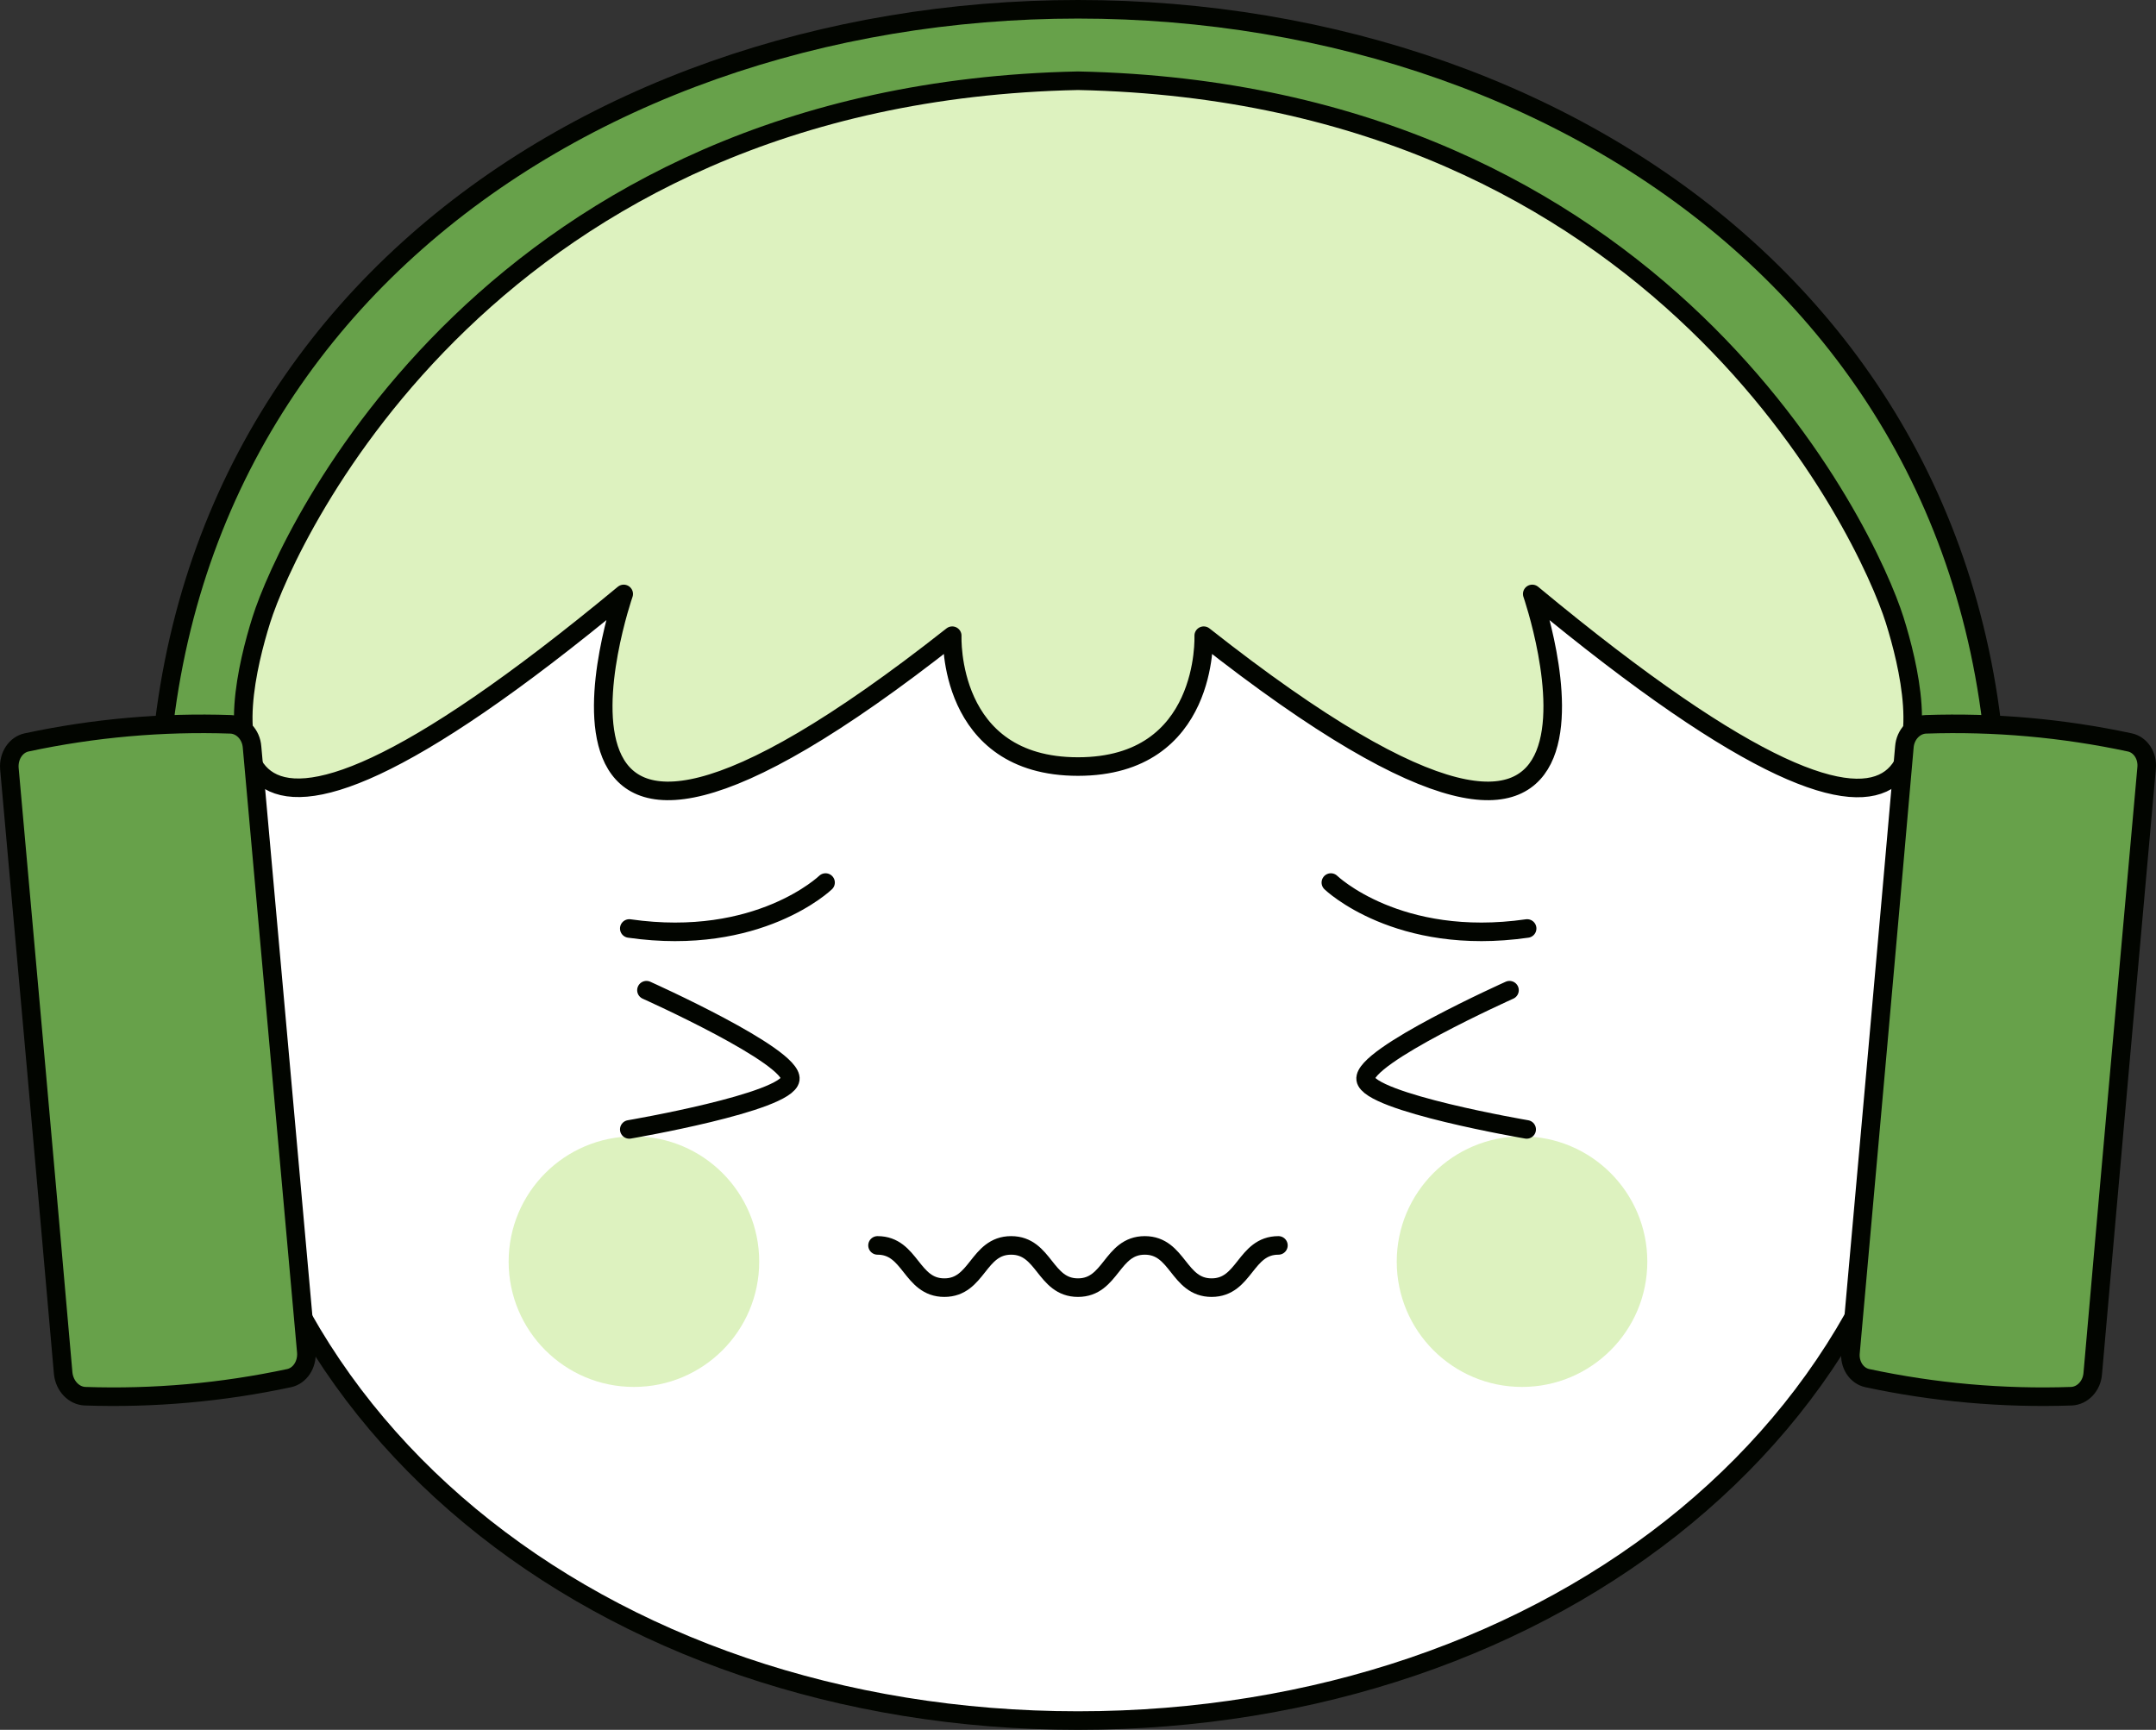 <?xml version="1.0" encoding="UTF-8"?><svg id="Layer_1" xmlns="http://www.w3.org/2000/svg" viewBox="0 0 464.65 372.8"><rect x="0" y="0" width="464.65" height="372.8" fill="#333333" stroke="none"/><path d="m35.12,200.9C22.12,73.5,123.42,2,232.32,2s210.2,71.5,197.2,198.9" fill="#67a14a" stroke-width="0"/><path d="m417.72,213.5c0,92.1-83,157.3-185.4,157.3S47.02,305.6,47.02,213.5,130.02,37.5,232.42,37.5s185.3,84,185.3,176h0Z" fill="#fff" stroke-width="0"/><path d="m417.72,213.5c0,92.1-83,157.3-185.4,157.3S47.02,305.6,47.02,213.5,130.02,37.5,232.42,37.5s185.3,84,185.3,176h0Z" fill="none" stroke="#020500" stroke-miterlimit="10" stroke-width="4"/><path d="m35.12,200.9C22.12,73.5,123.42,2,232.32,2s210.2,71.5,197.2,198.9" fill="none" stroke="#020500" stroke-miterlimit="10" stroke-width="4"/><path d="m232.32,17.4c-126.3,2.6-170.2,97.8-176,116.2-6,19.1-17.7,73.8,78.1-5.6,0,0-30.9,89.2,70.8,9,0,0-1.2,28.2,27.1,28.2s27.1-28.2,27.1-28.2c101.7,80.2,70.8-9,70.8-9,95.8,79.5,84.1,24.7,78.1,5.6-5.8-18.4-49.7-113.6-176-116.2Z" fill="#ddf2bf" stroke-width="0"/><path d="m232.32,17.4c-126.3,2.6-170.2,97.8-176,116.2-6,19.1-17.7,73.8,78.1-5.6,0,0-30.9,89.2,70.8,9,0,0-1.2,28.2,27.1,28.2s27.1-28.2,27.1-28.2c101.7,80.2,70.8-9,70.8-9,95.8,79.5,84.1,24.7,78.1,5.6-5.8-18.4-49.7-113.6-176-116.2Z" fill="none" stroke="#020500" stroke-linecap="round" stroke-linejoin="round" stroke-width="4"/><circle cx="328.02" cy="271.9" r="27" fill="#ddf2bf" stroke-width="0"/><circle cx="136.62" cy="271.9" r="27" fill="#ddf2bf" stroke-width="0"/><path d="m18.32,300.9c14.8.5,29.5-.8,44-3.9,2.3-.5,3.9-2.9,3.7-5.6-3.9-43.5-7.8-87-11.7-130.4-.2-2.7-2.2-4.8-4.6-4.9-14.8-.5-29.5.8-44,3.9-2.3.5-3.9,2.9-3.7,5.6,3.9,43.5,7.8,87,11.6,130.4.3,2.7,2.3,4.8,4.7,4.9Z" fill="#67a14a" stroke-width="0"/><path d="m18.32,300.9c14.8.5,29.5-.8,44-3.9,2.3-.5,3.9-2.9,3.7-5.6-3.9-43.5-7.8-87-11.7-130.4-.2-2.7-2.2-4.8-4.6-4.9-14.8-.5-29.5.8-44,3.9-2.3.5-3.9,2.9-3.7,5.6,3.9,43.5,7.8,87,11.6,130.4.3,2.7,2.3,4.8,4.7,4.9Z" fill="none" stroke="#020500" stroke-linecap="round" stroke-linejoin="round" stroke-width="4"/><path d="m446.42,300.9c-14.8.5-29.5-.8-44-3.9-2.3-.5-3.9-2.9-3.6-5.6,3.9-43.5,7.8-87,11.6-130.4.2-2.7,2.2-4.8,4.6-4.9,14.8-.5,29.5.8,44,3.9,2.3.5,3.9,2.9,3.6,5.6-3.9,43.5-7.8,87-11.6,130.4-.2,2.7-2.2,4.8-4.6,4.9Z" fill="#67a14a" stroke-width="0"/><path d="m446.42,300.9c-14.8.5-29.5-.8-44-3.9-2.3-.5-3.9-2.9-3.6-5.6,3.9-43.5,7.8-87,11.6-130.4.2-2.7,2.2-4.8,4.6-4.9,14.8-.5,29.5.8,44,3.9,2.3.5,3.9,2.9,3.6,5.6-3.9,43.5-7.8,87-11.6,130.4-.2,2.7-2.2,4.8-4.6,4.9Z" fill="none" stroke="#020500" stroke-linecap="round" stroke-linejoin="round" stroke-width="4"/><path d="m329.12,200.1c-27.9,4-42.3-9.9-42.3-9.9" fill="none" stroke="#020500" stroke-linecap="round" stroke-linejoin="round" stroke-width="4"/><path d="m325.32,213.4s-31.7,14.2-31,19.2,34.7,10.8,34.7,10.8" fill="none" stroke="#020500" stroke-linecap="round" stroke-linejoin="round" stroke-width="4"/><path d="m135.62,200.1c27.9,4,42.3-9.9,42.3-9.9" fill="none" stroke="#020500" stroke-linecap="round" stroke-linejoin="round" stroke-width="4"/><path d="m139.32,213.4s31.7,14.2,31,19.2-34.7,10.8-34.7,10.8" fill="none" stroke="#020500" stroke-linecap="round" stroke-linejoin="round" stroke-width="4"/><path d="m189.12,268.4c7.2,0,7.2,9.1,14.4,9.1s7.2-9.1,14.4-9.1,7.2,9.1,14.4,9.1,7.2-9.1,14.4-9.1,7.2,9.1,14.4,9.1,7.2-9.1,14.4-9.1" fill="none" stroke="#020500" stroke-linecap="round" stroke-linejoin="round" stroke-width="4"/></svg>